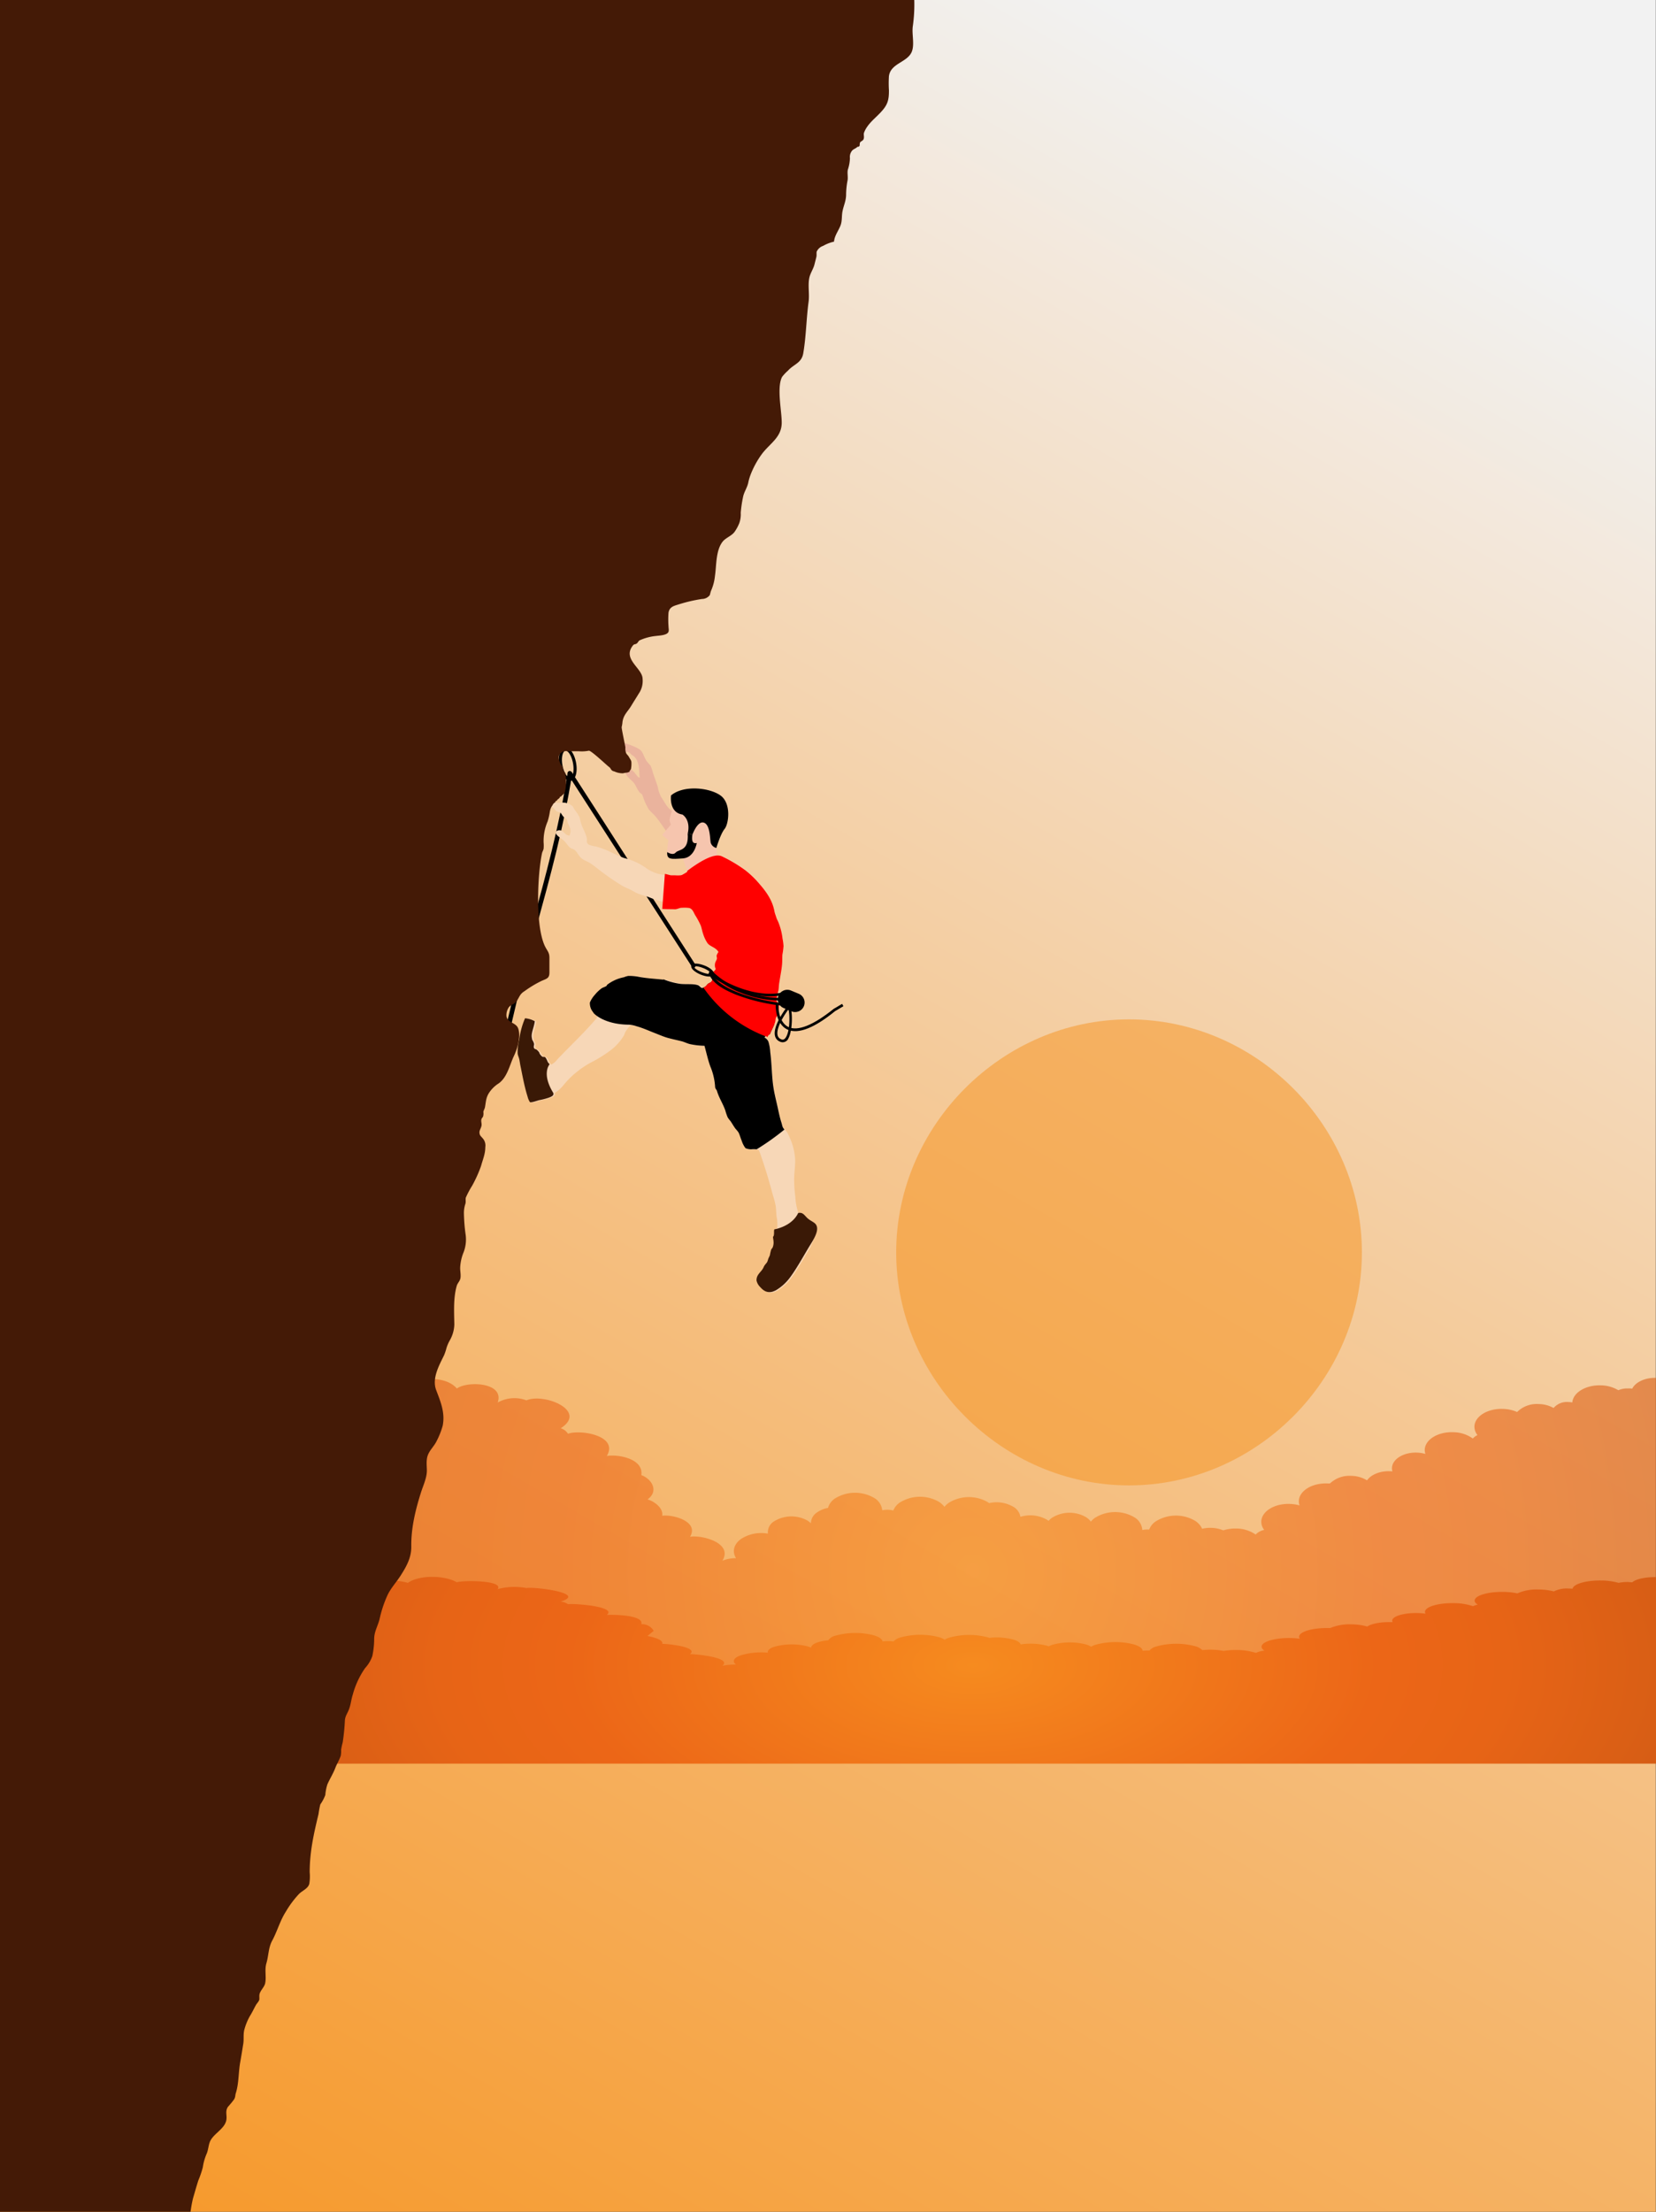 <svg xmlns="http://www.w3.org/2000/svg" xmlns:xlink="http://www.w3.org/1999/xlink" viewBox="0 0 483.61 645.46"><rect x="0" y="0" width="483.61" height="645.46" fill="#333333" stroke="none"/><defs><linearGradient id="a" x1="22.15" y1="703.04" x2="402.15" y2="45.04" gradientUnits="userSpaceOnUse"><stop offset="0" stop-color="#f7931e"/><stop offset="0.16" stop-color="#f6a03b"/><stop offset="0.52" stop-color="#f5c185"/><stop offset="1" stop-color="#f2f2f2"/></linearGradient><radialGradient id="b" cx="284.07" cy="458.38" r="288.83" gradientUnits="userSpaceOnUse"><stop offset="0" stop-color="#f68b1f"/><stop offset="0.41" stop-color="#ec6617"/><stop offset="0.54" stop-color="#e76416"/><stop offset="0.7" stop-color="#d85e15"/><stop offset="0.87" stop-color="#c15312"/><stop offset="1" stop-color="#a94910"/></radialGradient><radialGradient id="c" cx="284.07" cy="462.08" r="288.86" gradientTransform="translate(0 264.09) scale(1 0.48)" xlink:href="#b"/></defs><title>climber</title><rect width="483.56" height="645.46" style="fill:url(#a)"/><path d="M397.72,365.48c0,37.06-30.94,68-68,68s-68-31-68-68,30.95-68,68-68S397.72,328.41,397.72,365.48Z" style="fill:#f7931e;opacity:0.5"/><path d="M476.67,405.24c.95-1.89,3.71-3.22,6.88-3.14h.06V514.66H84.53V405.15c3.05-.25,7.67.66,8.83,4.07a6.62,6.62,0,0,1,4.3.06,6.14,6.14,0,0,1,6.71-.69,6.62,6.62,0,0,1,2.58-.34c.57-5.05,9.13-4.93,12.15-2.66,2.8-4.14,11.24-4.08,14.31-.38,3.09-2.27,14-1.83,11.93,4.09a10,10,0,0,1,8.4-.64c5.09-2.22,18.06,3,10,8.15a3.83,3.83,0,0,1,2.14,1.6c3.49-1.29,14.89.47,11.33,6.49,3.21-.58,10.79.77,10.08,5.58,2.95,1.06,5.26,4.59,1.82,7.09,1.75.47,4.69,2.44,4.27,4.78,2.87-.47,10.88,1.55,8.14,6.12,3.33-.58,12.66,1.74,9.44,7a9.75,9.75,0,0,1,4-.74c-1.2-1.85-.73-4.07,1.48-5.64a10.87,10.87,0,0,1,7.82-1.53A3.73,3.73,0,0,1,226,444a9.65,9.65,0,0,1,9.81-.25,5.77,5.77,0,0,1,1,.79,3.84,3.84,0,0,1,1.85-3.21,8.08,8.08,0,0,1,3.15-1.28,4.84,4.84,0,0,1,2-2.73,11.1,11.1,0,0,1,11.28-.29,4.72,4.72,0,0,1,2.56,3.73,6.77,6.77,0,0,1,3.23.05,5.07,5.07,0,0,1,1.9-2.33,11.1,11.1,0,0,1,11.28-.29,6.05,6.05,0,0,1,1.75,1.55,5.91,5.91,0,0,1,1.24-1.16,11.1,11.1,0,0,1,11.28-.29c.19.12.37.24.54.36a9.77,9.77,0,0,1,6.93,1,4.24,4.24,0,0,1,2.2,3,9.84,9.84,0,0,1,7.65.79,6.48,6.48,0,0,1,.57.39,5.2,5.2,0,0,1,1-.9,9.65,9.65,0,0,1,9.81-.25,5.31,5.31,0,0,1,1.54,1.37,6,6,0,0,1,1.19-1.1,11.1,11.1,0,0,1,11.28-.29,4.68,4.68,0,0,1,2.56,3.85,6.74,6.74,0,0,1,2-.14,5,5,0,0,1,1.92-2.39,11.1,11.1,0,0,1,11.28-.29,5.42,5.42,0,0,1,2.27,2.45,10.14,10.14,0,0,1,6.17.46,11.6,11.6,0,0,1,3.83-.53,10,10,0,0,1,5.62,1.75,4.64,4.64,0,0,1,2.51-1.34,3.83,3.83,0,0,1-.85-2.59c.18-2.9,3.9-5.16,8.3-5a11.56,11.56,0,0,1,2.87.43,3.55,3.55,0,0,1-.2-1.41c.18-2.9,3.9-5.16,8.31-5l.77,0a8.28,8.28,0,0,1,6.24-2.21,9,9,0,0,1,4.58,1.31c1.14-1.64,3.7-2.75,6.6-2.67.28,0,.55,0,.82.06a3.12,3.12,0,0,1-.13-1.11c.16-2.52,3.39-4.49,7.22-4.38a9.93,9.93,0,0,1,2.53.39,3.53,3.53,0,0,1-.18-1.34c.18-2.9,3.9-5.16,8.3-5a10,10,0,0,1,5.74,1.84,4,4,0,0,1,1.36-1,3.83,3.83,0,0,1-.89-2.64c.18-2.9,3.9-5.16,8.31-5a11,11,0,0,1,4.15.9,8.17,8.17,0,0,1,6.33-2.32,9.11,9.11,0,0,1,4.32,1.15,5.1,5.1,0,0,1,4.29-1.74,6.59,6.59,0,0,1,1.18.13c.21-2.88,3.92-5.12,8.3-5a10.36,10.36,0,0,1,5.15,1.43,6.27,6.27,0,0,1,2.75-.52A6.58,6.58,0,0,1,476.67,405.24Z" style="fill-rule:evenodd;opacity:0.6;fill:url(#b)"/><path d="M476.67,461.77c.95-.91,3.71-1.56,6.88-1.52h.06v54.4H84.53V461.73c2.27-.09,7.25-.29,8.83,2a13.39,13.39,0,0,1,4.3,0,11.8,11.8,0,0,1,6.71-.34,13.76,13.76,0,0,1,2.58-.17c.75-3.21,10.07-2,12.15-1.29,3.36-2.4,10.82-2.22,14.31-.18,1.73-.61,13.8-.6,11.93,2a18.69,18.69,0,0,1,8.4-.31c2.14-.45,17.91,1.49,10,3.94a4.74,4.74,0,0,1,2.14.77c1.46-.26,14.43.61,11.33,3.14,1.18-.11,10.93-.12,10.08,2.7a3.9,3.9,0,0,1,3.61,1.94l-1.8,1.48c-.38,0,4.84.75,4.27,2.31.76-.06,10.8.79,8.14,3,.92-.07,12.55.92,9.44,3.41a19.14,19.14,0,0,1,4-.36c-1.2-.9-.73-2,1.48-2.73a21,21,0,0,1,7.82-.74c-.18-.6.42-1.23,1.82-1.71a18.92,18.92,0,0,1,9.81-.12,7.07,7.07,0,0,1,1,.38c0-.55.57-1.11,1.85-1.55a13.94,13.94,0,0,1,3.15-.62,3.47,3.47,0,0,1,2-1.32,21.74,21.74,0,0,1,11.28-.14c1.65.49,2.51,1.14,2.56,1.8a13.87,13.87,0,0,1,3.23,0,4,4,0,0,1,1.9-1.13,21.73,21.73,0,0,1,11.28-.14,6.72,6.72,0,0,1,1.75.75,6.37,6.37,0,0,1,1.24-.56,21.74,21.74,0,0,1,11.28-.14l.54.18a19.21,19.21,0,0,1,6.93.47c1.32.39,2.05.9,2.2,1.43a19.49,19.49,0,0,1,7.65.38l.57.19a5.57,5.57,0,0,1,1-.44,18.9,18.9,0,0,1,9.81-.12,5.89,5.89,0,0,1,1.54.66,6.52,6.52,0,0,1,1.19-.53,21.74,21.74,0,0,1,11.28-.14c1.69.5,2.55,1.18,2.56,1.86a14,14,0,0,1,2-.07,3.92,3.92,0,0,1,1.92-1.16,21.7,21.7,0,0,1,11.28-.14,4.87,4.87,0,0,1,2.27,1.19,20.52,20.52,0,0,1,6.17.22,23.41,23.41,0,0,1,3.83-.26,18.41,18.41,0,0,1,5.62.84,7.07,7.07,0,0,1,2.51-.65c-.6-.37-.91-.8-.85-1.25.18-1.4,3.9-2.49,8.3-2.44a23.45,23.45,0,0,1,2.87.21.94.94,0,0,1-.2-.68c.18-1.4,3.9-2.49,8.31-2.44l.77,0a14.34,14.34,0,0,1,6.24-1.07,16.67,16.67,0,0,1,4.58.63c1.14-.79,3.7-1.33,6.6-1.29l.82,0a.79.79,0,0,1-.13-.53c.16-1.22,3.39-2.17,7.22-2.12a19.74,19.74,0,0,1,2.53.19.92.92,0,0,1-.18-.65c.18-1.4,3.9-2.49,8.3-2.43a18,18,0,0,1,5.74.89,5.28,5.28,0,0,1,1.36-.46c-.62-.38-1-.82-.89-1.28.18-1.4,3.9-2.49,8.31-2.43a21.34,21.34,0,0,1,4.15.43,14,14,0,0,1,6.33-1.12,17.12,17.12,0,0,1,4.32.55,8.38,8.38,0,0,1,4.29-.84c.41,0,.8,0,1.18.07.21-1.39,3.92-2.48,8.3-2.42a19.36,19.36,0,0,1,5.15.69,12.42,12.42,0,0,1,2.75-.25C475.86,461.71,476.28,461.73,476.67,461.77Z" style="fill-rule:evenodd;fill:url(#c)"/><path d="M203.5,255a80.91,80.91,0,0,1,1.68-9.77l-.12-.09c-2-1.6-7.17-7.29-9.26-8.83-1.09-.79-2-2.76-2.73-3.74a9,9,0,0,1-.94-2.78c-.4-1.33-.9-2.65-1.4-4.11a19.48,19.48,0,0,0-.63-2c-.23-.52-1-1.08-1.42-1.82-.72-1.22-.92-2.44-1.89-3.16a15.24,15.24,0,0,0-2.38-1.15,7.44,7.44,0,0,0-1.31-.45,10.34,10.34,0,0,0-1.19-.47c-.53-.06-1,.3-1.7,0-.36.76.08,1.15.48,1.56a6,6,0,0,0,1.35,1c.47.22,1.08.14,1.51.32s.6.53,1,.83a3.45,3.45,0,0,1,1.67,2.14c.53,1.37.38,2.65.61,4.42-.66.25-1.61-2.16-2.83-2.39-.4-.07-1-.09-1.23.34-.72,1.23,1.76,2.83,2.39,3.68s.9,1.83,1.62,2.7c.19.25.6.4.74.63a11.15,11.15,0,0,1,.45,1.21,15.33,15.33,0,0,0,1.55,3.19c.57.72,1.38,1.32,2,2.11C194.53,242,200,251.46,203.5,255Z" style="fill:#eab39d;fill-rule:evenodd"/><path d="M166.44,227.89c-1.3,0-2.6-1.86-3.07-4.42-.5-2.76.16-5,1.54-5.28s2.82,1.67,3.32,4.4-.16,5-1.53,5.28A1.09,1.09,0,0,1,166.44,227.89Zm-1.28-8.84c-.81.14-1.33,2-.91,4.26s1.54,3.81,2.28,3.67,1.23-2,.81-4.24S165.91,219.06,165.16,219.06Z"/><path d="M165.85,226l36.26,56.2c.47.72,1.34-.11.88-.83-12.36-19.16-23.62-36.88-36-56-.46-.72-1.63-.06-1.15.67Z"/><path d="M165.78,225.52c-4.9,31.11-15.92,58-20.81,89.13-.13.84,1.16,1.2,1.29.35,4.89-31.12,15.92-58,20.82-89.13.14-.84-1.16-1.21-1.29-.35Z"/><path d="M238.32,357.42c-.37-.67-1.32-1-2.18-1.65-1.14-.85-1.49-2.1-3-1.79a18,18,0,0,1-.88-4.79,39.38,39.38,0,0,1-.34-5.15c0-1.83.36-3.73.29-5.69a17.53,17.53,0,0,0-1.52-6.19,11,11,0,0,0-.84-1.76c-.35-.53-.91-.86-1.2-1.45-.2-.39-.28-1-.45-1.47-.42-1.29-.75-2.87-1.08-4.39-.46-2.09-1-4.14-1.27-6.08-.45-3-.44-6.67-.89-10a12.68,12.68,0,0,0-.54-3.08,2.46,2.46,0,0,0-1.14-1.2c.24-.44.69-.65.87-1.17.28-.23.35.48.74.15.43-1.14,1.16-2.28,1.52-3.55.09-.34.07-.73.18-1.07s.38-.62.51-1a8.39,8.39,0,0,0,.37-2.14,4.55,4.55,0,0,0-.07-1.09c-.12-.4-.58-.49-.66-.91a17.65,17.65,0,0,1,.62-3c.12-.74.1-1.35.18-1.83.26-1.81.7-3.91.85-5.46.11-1,.06-2.23.12-3.09a21.38,21.38,0,0,0,.33-2.49,14.79,14.79,0,0,0-.29-2.21,19.27,19.27,0,0,0-1.86-5.13,5.28,5.28,0,0,1-.49-1c-.17-.57-.17-1.18-.27-1.71-.68-3.77-2.7-6.63-5.07-9.22a29,29,0,0,0-3.14-2.88,42,42,0,0,0-6.93-4.12c-2.49-1.11-7.41,2.26-10.15,4.33a1.5,1.5,0,0,0,.15.16,16.42,16.42,0,0,1-1.69,1l0,0H199a1.45,1.45,0,0,1-.22.06,9.12,9.12,0,0,1-1.71,0l-1.11,0a10.43,10.43,0,0,1-2-.05l-.27-.06-.24,0a10.92,10.92,0,0,1-5-2.1c-.12-.09-.26-.17-.39-.25l-.68-.44a19.14,19.14,0,0,0-3.5-1.59l-.84-.27-.33-.09-.07,0-.44-.14c-1.55-.56-3.3-1.47-5-2.24-.94-.37-1.9-.73-2.8-1l-.5-.14a6.89,6.89,0,0,1-2-.52h0l0,0a1.25,1.25,0,0,1-.51-.69,1.37,1.37,0,0,1,0-.38s0,0,0-.07,0-.13,0-.19a3,3,0,0,0,0-.35s0-.09,0-.14a13.2,13.2,0,0,0-.88-2.39v0a13.34,13.34,0,0,1-1.21-3.6l-.07-.18c-.08-.16-.22-.43-.4-.74s-.42-.61-.6-.89a7.66,7.66,0,0,1-.93-1.48l-.12-.11a4.34,4.34,0,0,0-3.43-1h0a.73.73,0,0,1-.53,0,2.25,2.25,0,0,1-1.12-.19,3.72,3.72,0,0,0-1.41-.06s0,0,0,.05c-.51,1,.21,1.1.71,1.53s.75.92,1.24,1.21c.28.16.72.16,1,.35s.53.81.88,1.16.89.63,1.09,1c.09.16.07.51.17.77.4,1.06,1.27,1.89.56,3.74-1.29.09-1.67-1.4-2.79-1.52-.51-.06-1.1.12-1.22.56s.4,1,1,1.43,1,.76,1.33,1c.8.74,1.09,1.57,2,2.21.28.2.67.24,1,.44,1,.7,1.33,2,2.42,2.74.67.47,1.49.72,2.15,1.14s1.27.88,1.89,1.35a73.41,73.41,0,0,0,7.63,5.35c.69.4,1.49.69,2.25,1.06s1.45.85,2.15,1.13c1,.41,2.3.72,3.5,1.17a24,24,0,0,0,7.64,1.83c.67,0,1.42,0,2.09,0a7.39,7.39,0,0,1,2,.37c.86.36,1.47,2,2,3a22.74,22.74,0,0,1,1.72,3.19c.24.72.39,1.61.68,2.42a10.34,10.34,0,0,0,1.26,2.64c.73,1,2.41,1.2,3.2,2.57a4.17,4.17,0,0,0-.53,1c-.06.31.13.67.07,1s-.47.87-.56,1.45a2.87,2.87,0,0,0,0,.84c0,.22.21.56.19.7-.08.4-.74.75-.88,1.18-.26.89.07,1.67-.21,2.24-.2.41-.68.44-1.07.74s-.46.54-.75.77a2.77,2.77,0,0,1-1,.49c-.37,0-.81-.65-1.18-.79-1.37-.51-3.33-.23-5.16-.41a20.57,20.57,0,0,1-4.91-1.31c-.26.13-.12.74-.42.8-2.46-.24-4.43-1.08-6.65-1.48a15.22,15.22,0,0,0-3.26-.31,6.48,6.48,0,0,0-1.29.39,11.74,11.74,0,0,0-4.82,2.14c-.12.09-.17.3-.28.4-.42.3-1,.42-1.41.7a10.2,10.2,0,0,0-1.93,1.83,8.14,8.14,0,0,0-1.49,2.29,3.94,3.94,0,0,0,.47,2.14c.1.22.39.58.66,1,.14.21.59.79.58,1,0,.4-1.08,1.44-1.54,2-3.33,3.74-6.76,6.92-10.15,10.51a4.77,4.77,0,0,1-1.84,1.51c0-.26-.23-.35-.36-.54-.27-.37-.51-1.3-.94-1.61-.2-.14-.56,0-.81-.16a3.1,3.1,0,0,1-.62-.66c-.18-.23-.18-.46-.35-.69a4.11,4.11,0,0,0-.62-.65c-.37-.28-.58-.11-.79-.49s0-.79,0-1.19a3.44,3.44,0,0,0-.4-1c-.2-.28-.15-.33-.26-.86-.25-1.37.66-3,.87-4.79a7.08,7.08,0,0,0-2.85-.86,23.07,23.07,0,0,0-1.69,6.22,13.58,13.58,0,0,0-.47,4.07c.06.54.36,1.12.49,1.73s.21,1.3.33,1.87c.63,3,1.12,5.92,2.09,9a4.89,4.89,0,0,0,.68,1.58c.47.21,2.17-.45,2.74-.58a19.05,19.05,0,0,0,2.66-.68c.75-.27,1.76-.65,1.4-1.45a11.12,11.12,0,0,0,2.56-2.27,25,25,0,0,1,2.35-2.55,28.85,28.85,0,0,1,5.5-4,39.34,39.34,0,0,0,5.89-3.63,15.06,15.06,0,0,0,4-4.49c.13-.25.17-.58.34-.88a11.73,11.73,0,0,1,1.53-2,8.73,8.73,0,0,1,2.14.45c1.9.53,3.88,1.42,5.51,2,1.19.46,2.39,1,3.65,1.35s2.73.65,4.1,1c.73.19,1.52.61,2.36.81a22.1,22.1,0,0,0,4.23.49c.59,2.08,1,4.07,1.7,6a18.23,18.23,0,0,1,1.42,6.17c.14.33.49,0,.72.24.61,2.17,1.49,4.3,2.25,6.43a14.33,14.33,0,0,0,.72,2.08,10,10,0,0,0,.82,1.08c.49.72.91,1.5,1.47,2.24a9.48,9.48,0,0,1,.82,1c.35.6.56,1.51.95,2.43a7,7,0,0,0,1.13,2.21,4.25,4.25,0,0,0,1.64.33,8.16,8.16,0,0,1,1.6,0c.35.17.88,1.88,1.09,2.54,1.31,3.77,2.26,7.16,3.31,11a21.82,21.82,0,0,1,.73,2.83c.14.9.16,2,.28,3.22a11.51,11.51,0,0,1,.19,3.22c-.08.27-.38.37-.48.62-.19.45,0,1.3-.19,1.82,0,.23-.19.23-.2.41,0,.38.13.82.14,1.19a3.78,3.78,0,0,1-.27,1.91c-.09.17-.28.33-.39.54a11.77,11.77,0,0,0-.39,1.64c-.09.3-.3.64-.44,1s-.2.7-.35,1-.52.65-.76,1-.37.79-.61,1.12c-.65,1-1.78,1.69-1.75,3.27a3.71,3.71,0,0,0,1,1.86c.81.9,1.84,1.9,3.64,1.44a7.32,7.32,0,0,0,1-.41,13.94,13.94,0,0,0,3.94-3.48c2-2.61,4-6.29,5.85-9.35C237.32,362,239.31,359.16,238.32,357.42Z" style="fill:#f7d7b7;fill-rule:evenodd"/><path d="M191.39,301.54c1.19.46,2.39,1,3.65,1.35s2.73.65,4.1,1c.73.19,1.52.61,2.36.81a22.1,22.1,0,0,0,4.23.49c.59,2.08,1,4.07,1.7,6a18.23,18.23,0,0,1,1.42,6.17,2.62,2.62,0,0,0,.48.83c.61,2.17,1.72,3.72,2.48,5.84a14.33,14.33,0,0,0,.72,2.08,10,10,0,0,0,.82,1.08c.49.72.91,1.5,1.47,2.24a9.48,9.48,0,0,1,.82,1c.35.6.56,1.51.95,2.43a7,7,0,0,0,1.13,2.21,4.25,4.25,0,0,0,1.64.33,8.16,8.16,0,0,1,1.6,0,72.59,72.59,0,0,0,8.13-5.77,2.6,2.6,0,0,1-.46-.63c-.2-.39-.28-1-.45-1.47-.42-1.29-.75-2.87-1.08-4.39-.46-2.09-1-4.14-1.27-6.08-.45-3-.44-6.67-.89-10a12.68,12.68,0,0,0-.54-3.08,2.46,2.46,0,0,0-1.14-1.2c.24-.44.69-.65.87-1.17.28-.23.35.48.74.15.35-.94.9-1.89,1.29-2.9L221.77,293,208,285.43a1.9,1.9,0,0,1-.11.9c-.2.41-.68.44-1.07.74s-.46.54-.75.77a2.77,2.77,0,0,1-1,.49c-.37,0-.81-.65-1.18-.79-1.37-.51-3.33-.23-5.16-.41a20.57,20.57,0,0,1-4.91-1.31c-.26.13-.52,0-.82,0-2.46-.24-4-.32-6.25-.71a15.22,15.22,0,0,0-3.26-.31,6.48,6.48,0,0,0-1.29.39,11.74,11.74,0,0,0-4.82,2.14c-.12.09-.17.3-.28.4-.42.3-1,.42-1.41.7a10.2,10.2,0,0,0-1.93,1.83,8.14,8.14,0,0,0-1.49,2.29,3.94,3.94,0,0,0,.47,2.14c.1.22.39.58.66,1,0,0,2.9,3.3,10.33,3.34a8.73,8.73,0,0,1,2.14.45C187.78,300,189.76,300.92,191.39,301.54Z"/><path d="M196.52,235.78a25.8,25.8,0,0,0-1,3.48,8.67,8.67,0,0,0,.39,1.4l-2.55,3,1.85,1.54s-.95,4.7.23,5.19,3.93,0,3.93,0l2,5.87s5.92-3.93,8.54-3.61l-.69-5.17-1-5.81-.81-2.87-5.74-2.37Z" style="fill:#f6c5ae"/><path d="M209.2,247.46s1.19-4.07,2.41-5.56,2-7.46-1.2-9.76-10.79-3.12-14.45,0c0,0-.68,4.95,3.32,5.56,0,0,2.51,1.42,1.56,5.56l1.38.29s1.47-4.09,3.33-3.48,1.77,4.7,2,5.87A2.3,2.3,0,0,0,209.2,247.46Z"/><path d="M202.21,243.55c-.22,1.42-.16,2.83,1.27,2.46,0,0-.64,4.27-4.07,4.5s-4.72.41-4.56-1.85c0,0,1.62,1.13,2.48.13s3.89-.32,3.5-5.54Z"/><path d="M206.81,287.08c-.33.23-.46.54-.75.77a6.3,6.3,0,0,1-.63.38,39.17,39.17,0,0,0,18.1,14.18c.22-.24.51.49.64.13s.31-.48.7-.8c.43-1.14,1.16-2.28,1.52-3.55.09-.34.07-.73.18-1.07s.38-.62.51-1a8.39,8.39,0,0,0,.37-2.14,4.55,4.55,0,0,0-.07-1.09c-.12-.4-.58-.49-.66-.91a17.65,17.65,0,0,1,.62-3c.12-.74.1-1.35.18-1.83.26-1.81.7-3.91.85-5.46.11-1,.06-2.23.12-3.09a21.38,21.38,0,0,0,.33-2.49,14.79,14.79,0,0,0-.29-2.21,18.57,18.57,0,0,0-1.36-5.1,5.9,5.9,0,0,1-.46-1.05c-.17-.57-.44-1.23-.54-1.75-.67-3.77-3-6.52-5.33-9.12a29,29,0,0,0-3.14-2.88,42,42,0,0,0-6.93-4.12c-2.49-1.11-7.41,2.26-10.15,4.33a1.5,1.5,0,0,0,.15.16,16.42,16.42,0,0,1-1.69,1l0,0H199a1.45,1.45,0,0,1-.22.06,9.12,9.12,0,0,1-1.71,0l-1.11,0c-.34,0-1.42-.38-1.8-.39l-.76,10.2c.64.1,2.91.07,3.63.11s1.45-.48,2.12-.43a10,10,0,0,1,2.22.07c.86.36,1.08,1,1.59,2a22.74,22.74,0,0,1,1.72,3.19c.24.72.39,1.61.68,2.42a10.34,10.34,0,0,0,1.26,2.64c.73,1,2.41,1.2,3.2,2.57a4.17,4.17,0,0,0-.53,1c-.06.31.13.67.07,1s-.47.87-.56,1.45a2.87,2.87,0,0,0,0,.84c0,.22.21.56.19.7-.08.4-.74.75-.88,1.18-.26.89.07,1.67-.21,2.24C207.68,286.74,207.2,286.77,206.81,287.08Z" style="fill:red;fill-rule:evenodd"/><path d="M230.14,300.53l-.29-.13c-3.43-1.71-3.34-6.91-3.33-7.13l.77,0c0,.05-.09,4.94,2.91,6.42,2.71,1.35,7.29-.48,13.24-5.26l2.48-1.47.39.67-2.43,1.44C237.83,300,233.19,301.79,230.14,300.53Z"/><path d="M204.64,284.42c-1.57-.65-3.09-1.76-2.72-2.66s2.23-.6,3.8,0,3.09,1.76,2.72,2.65S206.2,285.06,204.64,284.42Zm.78-1.89c-1.65-.68-2.67-.61-2.8-.46s.66,1,2.31,1.63,2.66.61,2.79.46S207.06,283.21,205.42,282.52Z"/><path d="M216.16,289.63a23.2,23.2,0,0,1-9-6.14l.2-.79c.06.08,6.79,8.21,20.45,8.53l0,.77A32.25,32.25,0,0,1,216.16,289.63Z"/><path d="M214.3,288.45a38.22,38.22,0,0,1-7.51-4.13l.47-.62c.11.08,10.69,7.92,20.92,6l.14.76C223.32,291.38,218.26,290.09,214.3,288.45Z"/><path d="M214.92,290.26c-3.62-1.5-6.79-3.18-7.94-6.2l.28-.88c2.79,7.33,20.25,9.46,20.42,9.48l.14.76A53.38,53.38,0,0,1,214.92,290.26Z"/><path d="M234.41,293.48a2.38,2.38,0,0,1-3.12,1.29l-2.28-.95a2.39,2.39,0,0,1-1.29-3.12h0a2.39,2.39,0,0,1,3.12-1.29l2.28.95a2.39,2.39,0,0,1,1.29,3.12Z"/><path d="M231.14,295.13l-2.28-.95a2.77,2.77,0,0,1,2.12-5.12l2.28.95a2.77,2.77,0,1,1-2.12,5.12Zm-.45-5.35a2,2,0,1,0-1.53,3.69l2.28.95a2,2,0,0,0,1.53-3.69Z"/><path d="M227.82,304h0l-.24-.11a2.37,2.37,0,0,1-1.27-1.68c-.65-3.06,3.52-8.38,3.7-8.61l.23-.29.3.22c1,.76,1,7.09-.27,9.44A1.82,1.82,0,0,1,227.82,304Zm2.44-9.45c-1,1.35-3.66,5.27-3.19,7.5a1.63,1.63,0,0,0,.87,1.16c.06,0,.14,0,.17.08.37.16.87.24,1.36-.51C230.73,300.94,230.68,296.09,230.27,294.6Z"/><path d="M160.46,310.66c0-.26-.23-.35-.36-.54-.27-.37-.51-1.3-.94-1.61-.2-.14-.56,0-.81-.16a3.1,3.1,0,0,1-.62-.66c-.18-.23-.18-.46-.35-.69a4.11,4.11,0,0,0-.62-.65c-.37-.28-.58-.11-.79-.49s0-.79,0-1.19a3.44,3.44,0,0,0-.4-1c-.2-.28-.15-.33-.26-.86-.25-1.37.66-3,.87-4.79a7.08,7.08,0,0,0-2.85-.86,23.07,23.07,0,0,0-1.69,6.22,13.58,13.58,0,0,0-.47,4.07c.06.54.36,1.12.49,1.73s.21,1.3.33,1.87c.63,3,1.12,5.92,2.09,9a4.89,4.89,0,0,0,.68,1.58c.47.21,2.17-.45,2.74-.58a19.05,19.05,0,0,0,2.66-.68c.75-.27,1.76-.65,1.4-1.45C158.1,313.3,160.46,310.66,160.46,310.66Z" style="fill:#3a1906"/><path d="M236.14,355.77c-1.14-.85-1.49-2.1-3-1.79l0-.07c-1.88,4.06-7,4.85-7,4.85-.19.45,0,1.3-.19,1.82,0,.23-.19.23-.2.41,0,.38.13.82.14,1.19a3.78,3.78,0,0,1-.27,1.91c-.09.17-.28.33-.39.54a11.77,11.77,0,0,0-.39,1.64c-.09.3-.3.64-.44,1s-.2.7-.35,1-.52.65-.76,1-.37.79-.61,1.12c-.65,1-1.78,1.69-1.75,3.27a3.71,3.71,0,0,0,1,1.86c.81.9,1.84,1.9,3.64,1.44a7.32,7.32,0,0,0,1-.41,13.94,13.94,0,0,0,3.94-3.48c2-2.61,4-6.29,5.85-9.35,1-1.64,3-4.52,2-6.25C237.95,356.75,237,356.43,236.14,355.77Z" style="fill:#3a1906"/><path d="M56.35,641.59c.52-1.77,1-3.51,1.57-5.28a27.5,27.5,0,0,0,1.31-3.84,15.4,15.4,0,0,1,1.14-4c.51-1.21.49-2.6,1.08-3.76,1.11-2.15,4.07-3.44,4.62-5.88.33-1.48-.42-2.63.5-4a27.07,27.07,0,0,0,1.79-2.17c.46-.82.27-1.06.51-1.83.92-2.93.74-6,1.29-9.07.32-1.76.59-3.53.88-5.3.24-1.47-.07-2.84.36-4.3a17,17,0,0,1,1.6-3.86c.69-1.08,1.13-2.09,1.73-3.16.25-.45.94-1.14,1-1.63s-.06-1.05.07-1.6c.27-1.07,1.37-2,1.63-3.1.42-1.93-.22-3.87.37-5.89.68-2.3.55-4.49,1.7-6.61,1.51-2.79,2.26-5.78,4-8.48a29,29,0,0,1,3.82-5.12c1-1,2.61-1.54,3-2.95a13,13,0,0,0,.12-3.37c0-6,1.2-11.27,2.58-17a27.26,27.26,0,0,1,.52-2.81A11.77,11.77,0,0,0,95,523.84a13.89,13.89,0,0,1,.61-3.12c.72-1.62,1.71-3.19,2.33-4.83.43-1.14,1.22-2.38,1.58-3.56a7.83,7.83,0,0,0,.1-1.7,18.55,18.55,0,0,1,.46-2.15,60,60,0,0,0,.64-6.42c.09-1.26.75-2.06,1.19-3.22.54-1.39.64-2.87,1.11-4.29a24.8,24.8,0,0,1,3.59-7.74,10.09,10.09,0,0,0,2.12-3.52,24.1,24.1,0,0,0,.54-5.12c.05-2.08,1.06-3.64,1.57-5.64a34.05,34.05,0,0,1,2.41-7.2c1-2,2.55-3.67,3.74-5.52,1.72-2.69,3.16-5.25,3.12-8.49-.07-5.44,1.22-10.7,2.86-15.88.65-2,1.66-4.11,1.69-6.22,0-1.09-.15-2.27,0-3.36.24-2.31,2-3.46,2.92-5.46a22.62,22.62,0,0,0,1.71-4.37c.73-3.77-.61-6.94-1.91-10.36s.87-7.23,2.31-10.18a16,16,0,0,0,.71-2.14,11.13,11.13,0,0,1,1-2.27,9.89,9.89,0,0,0,1.28-4.56c-.06-3.73-.31-7.74.7-11.26.27-.93,1-1.4,1.11-2.43s-.14-2-.1-3a13.55,13.55,0,0,1,1-4.39,10.43,10.43,0,0,0,.61-5,50.78,50.78,0,0,1-.52-6.48,8.37,8.37,0,0,1,.44-2.69c.16-.59,0-1.19.1-1.74a26.94,26.94,0,0,1,1.86-3.5,37.65,37.65,0,0,0,2.59-5.73c.55-2,1.24-3.47,1.26-5.55a3.13,3.13,0,0,0-.55-2.29c-.25-.39-.91-.92-1.06-1.38-.35-1.11.32-1.58.5-2.59.1-.56-.15-1.16-.06-1.72a1.63,1.63,0,0,1,.46-.8,2.87,2.87,0,0,0,.13-1.48c.07-.36.39-1,.45-1.24.3-1.5.26-2.7,1.09-4.12a9.31,9.31,0,0,1,3-3c2.51-1.86,3.15-5.38,4.41-8,1-2.08,2.1-5.79,1.19-8.09-.64-1.62-3-1.54-3.38-3.42a4,4,0,0,1,.73-2.72c.73-.83,1.65-.83,2.29-1.81.87-1.32.89-2,2.26-2.85a31.92,31.92,0,0,1,5-3c1.75-.73,2.3-.85,2.26-2.7,0-1.33,0-2.67,0-4,0-1.64-.62-2-1.31-3.41-2.87-6-2.17-21-.84-27.2.07-.31.37-.82.45-1.25a10,10,0,0,0,0-1.83,14.39,14.39,0,0,1,1.17-6.12,18,18,0,0,0,.66-2.88,5.49,5.49,0,0,1,.36-1.2c.15-.31.39-.57.54-.89s.38-.4.73-.71c0-.1,0-.19.07-.28l.28-.07c.09-.1.15-.25.21-.32a8.55,8.55,0,0,0,.68-.57,2.16,2.16,0,0,1,.07-.28l.28-.07c.1-.08.17-.19.27-.27a9.53,9.53,0,0,0,.8-.76,12.5,12.5,0,0,0,.39-4.63,1.73,1.73,0,0,0-.14-.58c0-.16,0-.34,0-.5s-.33-.49-.51-.74-.14-.85-.34-1.22-.43-.56-.59-.87c-.36-.74-.78-2-.26-2.75a2.29,2.29,0,0,1,2.27-.91c1.08,0,2.17,0,3.25,0a10.46,10.46,0,0,0,3-.15c.62-.18,5.35,4.35,5.95,4.76.36.24.44.59.73.91a1.43,1.43,0,0,0,.77.37,5.91,5.91,0,0,0,2.53.55,9.59,9.59,0,0,1,1.06-.19c.35,0,.53-.19.85-.21,0-.36.29-.56.44-.85a8.87,8.87,0,0,0,.12-2,1.74,1.74,0,0,0-.35-.88c-.17-.3-.34-.61-.54-.91s-.56-.54-.7-1a3.55,3.55,0,0,1-.16-1.47c0-.31-1.19-5.73-1.09-6a9.06,9.06,0,0,0,.24-1.5c.33-2.15,1.5-2.92,2.61-4.78.7-1.17,1.43-2.28,2.13-3.45a6.46,6.46,0,0,0,1.13-4.29c0-3.16-6-5.73-2.85-9.74.46-.58.7-.25,1.19-.65.29-.23.48-.71.79-.88a15.1,15.1,0,0,1,4.72-1.27c.88-.13,3.13-.16,3.66-1.11.26-.48.05-1.2.06-1.71a26.66,26.66,0,0,1,0-4c.3-1.67,1.51-1.95,3-2.41a44.18,44.18,0,0,1,6.77-1.57,2.9,2.9,0,0,0,2.29-1.14s.28-1.1.37-1.28A14.2,14.2,0,0,0,208.8,168c.46-3,.19-7.57,2.38-10.1.9-1,2.48-1.54,3.32-2.66a12.38,12.38,0,0,0,1.4-2.58,7.55,7.55,0,0,0,.42-3,35.62,35.62,0,0,1,.69-4.68c.27-1.35,1.17-2.65,1.48-4a14.9,14.9,0,0,1,.68-2.38,26.22,26.22,0,0,1,3.25-6c2.26-3.1,5.76-4.85,5.87-9.07.07-3.38-1.55-10.42.12-13.56a13.17,13.17,0,0,1,1.71-1.81c1.73-1.93,4-2.19,4.47-5.12.83-4.86.88-10,1.54-14.93.31-2.32-.24-4.74.21-7,.3-1.44,1.19-2.59,1.53-4,.16-.67.39-1.48.53-2.09s0-1.11.1-1.58a3.11,3.11,0,0,1,1.87-1.68,11.56,11.56,0,0,1,3.19-1.24c.18-1.75,1.13-2.9,1.83-4.54.62-1.46.35-2.81.65-4.31.33-1.68,1-2.95,1.05-4.72a23.21,23.21,0,0,1,.42-4.28c.19-1-.13-2.19.09-3.16a11.75,11.75,0,0,0,.61-3.36,2.83,2.83,0,0,1,.39-1.84c.48-.86,1.2-.83,1.79-1.46.5,0,.72-.24.67-.68,0-.2.07-.4.1-.6.42-.47.9-.48,1.08-1.09s-.09-1.16.08-1.74a7.87,7.87,0,0,1,1-1.85c1.14-1.63,2.85-2.93,4.16-4.42,1.81-2,2.14-3.46,2.12-6.13a32.83,32.83,0,0,1,0-4.1c.51-3.93,5.66-4,6.77-7.41.72-2.22-.16-5.05.23-7.36A45,45,0,0,0,267,0H0V645.46H55.6a1.77,1.77,0,0,0,.1-.33A34.4,34.4,0,0,1,56.35,641.59Z" style="fill:#441a06"/></svg>